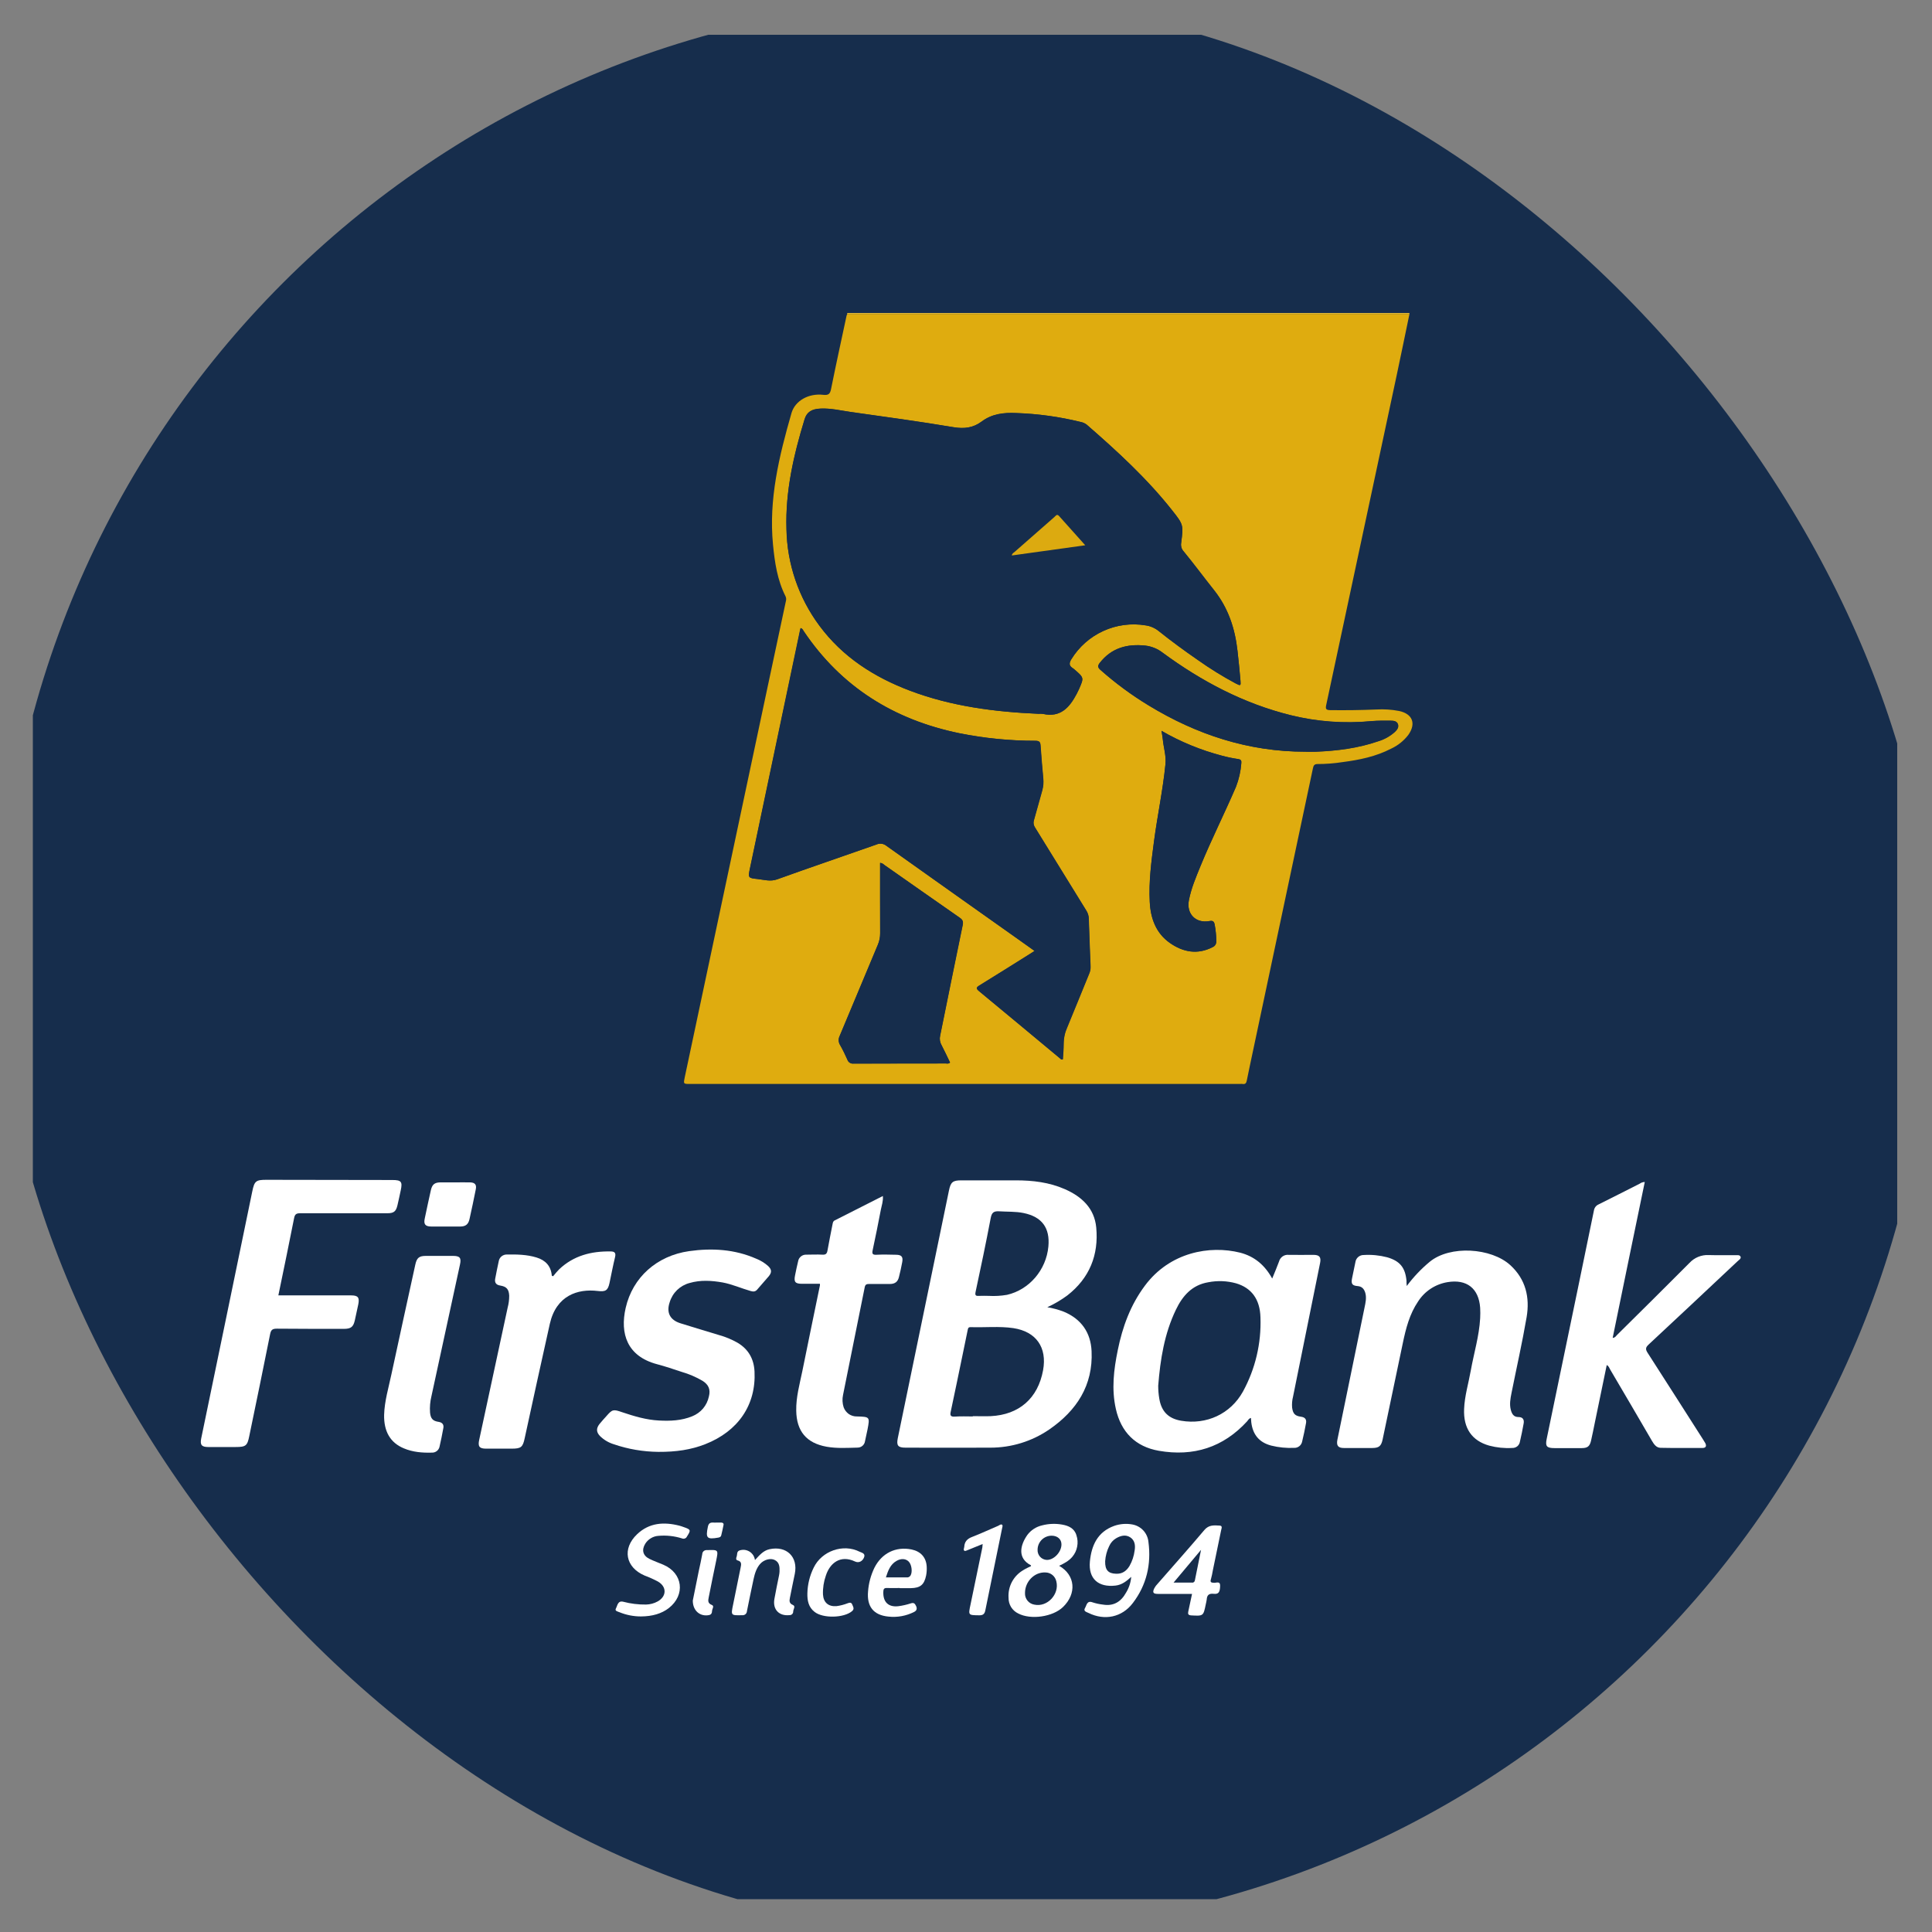 <svg width="39" height="39" viewBox="0 0 39 39" fill="none" xmlns="http://www.w3.org/2000/svg">
<rect x="0" y="0" width="39" height="39" fill="#808080" stroke="none"/>
<g clip-path="url(#clip0_478_4704)">
<path d="M38.298 0.702H0.663V38.337H38.298V0.702Z" fill="#162D4C"/>
<path d="M17.102 6.337V6.318H28.451V6.338L17.102 6.337Z" fill="#E4B935"/>
<path d="M17.103 6.337H28.452C28.366 6.75 28.282 7.163 28.194 7.575C27.858 9.152 27.521 10.729 27.183 12.306C27.047 12.947 26.91 13.588 26.772 14.228C26.755 14.306 26.762 14.333 26.85 14.335C27.162 14.339 27.474 14.335 27.786 14.322C27.939 14.313 28.092 14.323 28.242 14.352C28.515 14.41 28.591 14.607 28.428 14.836C28.336 14.955 28.218 15.05 28.081 15.113C27.774 15.272 27.441 15.34 27.102 15.384C26.935 15.41 26.766 15.423 26.597 15.423C26.532 15.423 26.515 15.453 26.504 15.506C26.4 16 26.295 16.495 26.189 16.991L25.226 21.532C25.207 21.624 25.187 21.715 25.169 21.808C25.16 21.86 25.141 21.892 25.081 21.881C25.065 21.879 25.049 21.879 25.032 21.881H13.928C13.794 21.881 13.794 21.881 13.823 21.744C14.379 19.126 14.935 16.508 15.49 13.891C15.614 13.307 15.738 12.723 15.863 12.14C15.874 12.106 15.872 12.069 15.857 12.037C15.691 11.709 15.639 11.353 15.604 10.993C15.515 10.079 15.728 9.206 15.977 8.339C16.049 8.09 16.321 7.936 16.617 7.97C16.726 7.982 16.757 7.952 16.777 7.849C16.876 7.356 16.984 6.865 17.089 6.373C17.093 6.361 17.097 6.349 17.103 6.337ZM20.964 14.41C20.993 14.407 21.022 14.407 21.051 14.41C21.408 14.491 21.59 14.281 21.735 14.006C21.751 13.974 21.768 13.942 21.782 13.91C21.882 13.682 21.882 13.681 21.697 13.52C21.685 13.508 21.672 13.498 21.658 13.489C21.578 13.439 21.578 13.387 21.627 13.306C21.781 13.057 22.005 12.859 22.271 12.737C22.538 12.615 22.835 12.575 23.124 12.623C23.223 12.636 23.316 12.677 23.393 12.74C23.647 12.943 23.909 13.134 24.176 13.319C24.422 13.494 24.679 13.653 24.945 13.796C25.044 13.847 25.05 13.845 25.041 13.739C25.023 13.538 25.004 13.338 24.981 13.138C24.931 12.688 24.795 12.273 24.507 11.911C24.3 11.652 24.104 11.385 23.894 11.13C23.873 11.107 23.858 11.081 23.849 11.052C23.841 11.023 23.838 10.993 23.843 10.963C23.89 10.594 23.891 10.592 23.661 10.3C23.154 9.658 22.552 9.107 21.936 8.571C21.9 8.544 21.858 8.525 21.813 8.517C21.388 8.413 20.952 8.353 20.514 8.339C20.26 8.327 20.024 8.355 19.816 8.511C19.645 8.639 19.465 8.66 19.251 8.625C18.56 8.509 17.865 8.415 17.171 8.317C16.969 8.288 16.769 8.239 16.563 8.249C16.385 8.257 16.287 8.319 16.242 8.465C16.021 9.187 15.852 9.92 15.877 10.682C15.889 11.386 16.122 12.068 16.543 12.633C17.011 13.264 17.644 13.668 18.368 13.943C19.203 14.258 20.076 14.37 20.962 14.409L20.964 14.41ZM20.886 19.197C20.845 19.224 20.818 19.241 20.791 19.259C20.453 19.471 20.115 19.684 19.775 19.893C19.706 19.935 19.703 19.957 19.767 20.01C20.313 20.46 20.857 20.914 21.402 21.367C21.415 21.378 21.428 21.398 21.457 21.384C21.462 21.284 21.474 21.181 21.473 21.077C21.472 20.96 21.497 20.845 21.545 20.739C21.696 20.377 21.841 20.012 21.991 19.649C22.01 19.605 22.018 19.556 22.016 19.508C22.003 19.186 21.99 18.865 21.98 18.544C21.979 18.486 21.961 18.429 21.929 18.38C21.584 17.823 21.242 17.264 20.896 16.706C20.881 16.684 20.871 16.659 20.867 16.632C20.863 16.606 20.866 16.578 20.874 16.553C20.932 16.354 20.984 16.153 21.042 15.953C21.063 15.875 21.07 15.793 21.061 15.713C21.041 15.493 21.022 15.273 21.007 15.053C21.003 14.979 20.982 14.955 20.904 14.955C20.388 14.955 19.873 14.904 19.366 14.802C18.048 14.529 16.985 13.869 16.227 12.743C16.212 12.721 16.204 12.689 16.163 12.68C16.159 12.698 16.154 12.716 16.151 12.734C15.814 14.33 15.478 15.926 15.142 17.523C15.1 17.722 15.1 17.724 15.3 17.745C15.43 17.759 15.553 17.8 15.69 17.75C16.355 17.511 17.024 17.285 17.691 17.049C17.724 17.033 17.761 17.028 17.797 17.032C17.833 17.037 17.867 17.051 17.895 17.074C18.781 17.706 19.668 18.335 20.557 18.963L20.886 19.197ZM17.768 17.419C17.768 17.897 17.768 18.367 17.768 18.839C17.769 18.919 17.753 18.999 17.722 19.073C17.465 19.685 17.21 20.3 16.952 20.912C16.937 20.941 16.93 20.972 16.932 21.004C16.933 21.036 16.942 21.067 16.959 21.094C17.014 21.19 17.062 21.289 17.107 21.39C17.115 21.416 17.132 21.438 17.154 21.453C17.177 21.467 17.204 21.474 17.23 21.471C17.851 21.467 18.472 21.471 19.092 21.468C19.119 21.468 19.15 21.48 19.179 21.449C19.122 21.332 19.067 21.211 19.005 21.094C18.974 21.037 18.964 20.971 18.979 20.908C19.131 20.165 19.279 19.421 19.434 18.677C19.449 18.604 19.434 18.567 19.375 18.526C18.866 18.172 18.358 17.816 17.851 17.459C17.828 17.435 17.798 17.421 17.765 17.418L17.768 17.419ZM26.354 15.175C26.426 15.175 26.497 15.178 26.568 15.175C26.995 15.158 27.415 15.105 27.821 14.965C27.946 14.928 28.061 14.864 28.158 14.777C28.204 14.733 28.246 14.681 28.219 14.614C28.195 14.555 28.131 14.551 28.077 14.55C27.947 14.55 27.816 14.547 27.687 14.558C27.139 14.611 26.586 14.57 26.052 14.437C25.102 14.201 24.256 13.753 23.473 13.177C23.371 13.098 23.25 13.048 23.122 13.033C22.756 12.994 22.439 13.078 22.202 13.381C22.159 13.437 22.157 13.472 22.215 13.523C22.516 13.79 22.841 14.03 23.185 14.239C24.157 14.831 25.204 15.175 26.351 15.174L26.354 15.175ZM23.447 14.753C23.457 14.821 23.467 14.87 23.472 14.923C23.488 15.091 23.543 15.254 23.526 15.425C23.474 15.948 23.363 16.463 23.294 16.985C23.241 17.39 23.187 17.797 23.209 18.207C23.226 18.539 23.334 18.837 23.615 19.034C23.88 19.22 24.172 19.277 24.478 19.119C24.502 19.109 24.522 19.091 24.535 19.069C24.548 19.047 24.554 19.021 24.552 18.995C24.551 18.885 24.54 18.775 24.52 18.667C24.506 18.598 24.484 18.58 24.41 18.593C24.134 18.643 23.945 18.445 23.999 18.171C24.046 17.931 24.142 17.707 24.233 17.482C24.455 16.942 24.718 16.42 24.949 15.883C25.008 15.732 25.044 15.573 25.056 15.411C25.062 15.358 25.056 15.331 24.99 15.322C24.881 15.306 24.773 15.284 24.666 15.255C24.239 15.143 23.829 14.974 23.447 14.753Z" fill="#DFAC0F"/>
<path d="M21.141 26.388C21.255 26.407 21.367 26.437 21.475 26.479C21.829 26.627 22.018 26.901 22.035 27.275C22.067 27.965 21.734 28.473 21.185 28.853C20.832 29.096 20.413 29.225 19.985 29.223C19.417 29.227 18.848 29.223 18.279 29.223C18.127 29.223 18.093 29.18 18.123 29.032C18.467 27.366 18.811 25.699 19.156 24.032C19.191 23.861 19.234 23.827 19.405 23.827C19.772 23.827 20.139 23.827 20.507 23.827C20.846 23.827 21.181 23.866 21.496 24.005C21.837 24.155 22.092 24.39 22.129 24.779C22.181 25.333 21.994 25.799 21.548 26.148C21.421 26.242 21.284 26.323 21.141 26.388ZM19.637 28.593V28.587C19.757 28.587 19.877 28.592 19.997 28.587C20.573 28.559 20.952 28.227 21.056 27.66C21.14 27.199 20.916 26.88 20.456 26.81C20.169 26.768 19.88 26.8 19.591 26.79C19.544 26.79 19.541 26.817 19.534 26.849C19.502 27.008 19.469 27.167 19.436 27.325C19.355 27.715 19.276 28.105 19.192 28.495C19.174 28.573 19.189 28.602 19.277 28.596C19.396 28.587 19.517 28.593 19.637 28.593ZM19.96 26.159C20.083 26.166 20.207 26.159 20.328 26.138C20.777 26.035 21.119 25.636 21.163 25.163C21.198 24.787 21.033 24.563 20.664 24.487C20.501 24.453 20.335 24.463 20.171 24.452C20.057 24.445 20.019 24.479 19.998 24.592C19.904 25.088 19.8 25.582 19.694 26.076C19.677 26.154 19.7 26.163 19.766 26.159C19.831 26.155 19.895 26.159 19.96 26.159Z" fill="white"/>
<path d="M25.681 25.809C25.732 25.683 25.779 25.576 25.818 25.468C25.829 25.425 25.855 25.387 25.891 25.362C25.927 25.337 25.971 25.326 26.015 25.331C26.181 25.334 26.347 25.331 26.512 25.331C26.635 25.331 26.671 25.376 26.648 25.494C26.466 26.393 26.284 27.292 26.102 28.192C26.083 28.265 26.077 28.34 26.083 28.414C26.1 28.539 26.142 28.583 26.266 28.599C26.344 28.61 26.377 28.653 26.364 28.726C26.342 28.85 26.316 28.974 26.286 29.097C26.279 29.135 26.259 29.169 26.23 29.192C26.2 29.216 26.163 29.229 26.125 29.227C25.969 29.234 25.812 29.219 25.661 29.181C25.421 29.118 25.29 28.963 25.259 28.713C25.256 28.685 25.255 28.656 25.252 28.623C25.21 28.633 25.195 28.668 25.174 28.692C24.69 29.22 24.091 29.407 23.393 29.286C22.923 29.204 22.63 28.91 22.525 28.441C22.435 28.041 22.483 27.647 22.564 27.253C22.659 26.785 22.82 26.344 23.11 25.955C23.612 25.277 24.42 25.133 25.035 25.287C25.319 25.361 25.529 25.533 25.681 25.809ZM23.38 27.972C23.38 28.06 23.387 28.148 23.402 28.235C23.445 28.494 23.587 28.637 23.846 28.68C24.353 28.765 24.839 28.545 25.091 28.09C25.341 27.632 25.463 27.115 25.444 26.594C25.435 26.225 25.26 25.996 24.95 25.905C24.768 25.855 24.576 25.848 24.391 25.884C24.062 25.939 23.871 26.159 23.737 26.439C23.504 26.923 23.422 27.443 23.38 27.972Z" fill="white"/>
<path d="M33.202 23.86C33.094 24.385 32.986 24.91 32.877 25.433C32.77 25.956 32.662 26.48 32.554 27.007C32.605 27.004 32.621 26.968 32.645 26.945C33.132 26.463 33.62 25.981 34.103 25.495C34.153 25.441 34.213 25.399 34.281 25.371C34.348 25.344 34.421 25.331 34.493 25.335C34.672 25.341 34.851 25.335 35.029 25.338C35.068 25.338 35.117 25.328 35.135 25.367C35.152 25.406 35.104 25.433 35.077 25.458C34.479 26.021 33.879 26.583 33.278 27.143C33.215 27.202 33.215 27.239 33.259 27.308C33.632 27.886 34 28.467 34.371 29.046C34.389 29.074 34.406 29.101 34.422 29.129C34.454 29.188 34.436 29.229 34.37 29.229C34.087 29.229 33.804 29.232 33.522 29.226C33.437 29.226 33.389 29.157 33.347 29.086C33.067 28.604 32.785 28.123 32.502 27.643C32.485 27.614 32.477 27.576 32.434 27.556C32.353 27.946 32.274 28.331 32.194 28.717C32.169 28.838 32.146 28.959 32.118 29.079C32.091 29.199 32.045 29.231 31.929 29.232C31.747 29.232 31.565 29.232 31.383 29.232C31.221 29.232 31.19 29.196 31.223 29.041C31.322 28.558 31.424 28.076 31.523 27.593C31.742 26.54 31.96 25.488 32.175 24.438C32.179 24.411 32.189 24.386 32.205 24.364C32.221 24.342 32.243 24.325 32.267 24.314C32.546 24.176 32.823 24.034 33.1 23.894C33.13 23.872 33.165 23.861 33.202 23.86Z" fill="white"/>
<path d="M28.397 25.96C28.532 25.779 28.688 25.614 28.862 25.47C29.272 25.134 30.102 25.187 30.488 25.539C30.8 25.825 30.884 26.191 30.817 26.588C30.729 27.102 30.613 27.612 30.511 28.124C30.489 28.235 30.468 28.348 30.498 28.461C30.52 28.541 30.554 28.606 30.654 28.605C30.739 28.605 30.771 28.656 30.757 28.734C30.735 28.858 30.71 28.982 30.681 29.105C30.675 29.141 30.655 29.174 30.627 29.197C30.598 29.219 30.562 29.231 30.525 29.229C30.369 29.238 30.213 29.222 30.062 29.182C29.711 29.083 29.538 28.831 29.555 28.441C29.566 28.176 29.644 27.924 29.69 27.665C29.753 27.314 29.859 26.971 29.879 26.612C29.883 26.541 29.883 26.47 29.879 26.399C29.851 26.005 29.606 25.817 29.219 25.882C29.099 25.902 28.983 25.947 28.881 26.014C28.779 26.081 28.692 26.169 28.626 26.272C28.453 26.527 28.379 26.818 28.317 27.116C28.183 27.763 28.047 28.41 27.91 29.058C27.881 29.194 27.835 29.23 27.695 29.23C27.507 29.23 27.318 29.23 27.13 29.23C27.01 29.23 26.974 29.181 26.997 29.063C27.179 28.174 27.361 27.284 27.545 26.395C27.565 26.297 27.589 26.2 27.56 26.097C27.536 26.019 27.494 25.968 27.404 25.961C27.295 25.952 27.271 25.914 27.293 25.805C27.315 25.695 27.337 25.588 27.36 25.481C27.365 25.44 27.385 25.402 27.416 25.375C27.447 25.348 27.487 25.333 27.529 25.334C27.688 25.324 27.848 25.34 28.002 25.38C28.259 25.455 28.366 25.586 28.392 25.852C28.392 25.88 28.392 25.909 28.397 25.96Z" fill="white"/>
<path d="M5.619 26.149H6.208C6.501 26.149 6.793 26.149 7.086 26.149C7.226 26.149 7.26 26.19 7.233 26.328C7.211 26.436 7.187 26.544 7.163 26.651C7.132 26.787 7.085 26.825 6.937 26.825C6.489 26.825 6.04 26.825 5.592 26.821C5.507 26.821 5.471 26.838 5.453 26.93C5.317 27.617 5.173 28.303 5.032 28.989C4.993 29.184 4.962 29.21 4.759 29.21C4.574 29.21 4.389 29.21 4.204 29.21C4.07 29.21 4.035 29.167 4.062 29.035C4.226 28.241 4.39 27.448 4.555 26.654C4.734 25.787 4.913 24.92 5.092 24.053C5.135 23.841 5.165 23.815 5.384 23.816L7.919 23.82C8.1 23.82 8.127 23.854 8.09 24.026C8.068 24.128 8.047 24.23 8.023 24.331C7.993 24.456 7.949 24.491 7.819 24.491C7.234 24.491 6.649 24.491 6.064 24.491C5.986 24.491 5.953 24.506 5.937 24.589C5.836 25.106 5.727 25.623 5.619 26.149Z" fill="white"/>
<path d="M13.291 29.308C12.983 29.305 12.676 29.253 12.384 29.152C12.282 29.12 12.188 29.064 12.111 28.988C12.034 28.907 12.034 28.832 12.102 28.745C12.146 28.689 12.196 28.638 12.243 28.584C12.36 28.45 12.38 28.445 12.555 28.506C12.799 28.588 13.044 28.662 13.302 28.675C13.531 28.687 13.756 28.678 13.972 28.59C14.057 28.556 14.133 28.502 14.192 28.433C14.251 28.363 14.291 28.279 14.31 28.19C14.346 28.049 14.305 27.952 14.182 27.874C14.05 27.797 13.909 27.736 13.763 27.694C13.597 27.64 13.431 27.582 13.262 27.538C12.658 27.377 12.512 26.921 12.63 26.402C12.771 25.784 13.26 25.349 13.91 25.256C14.373 25.191 14.83 25.217 15.266 25.409C15.354 25.444 15.435 25.493 15.505 25.556C15.578 25.625 15.583 25.683 15.521 25.76C15.443 25.853 15.362 25.94 15.284 26.033C15.245 26.078 15.203 26.075 15.153 26.061C14.963 26.007 14.781 25.924 14.586 25.888C14.363 25.849 14.14 25.835 13.92 25.899C13.825 25.924 13.739 25.973 13.668 26.041C13.598 26.109 13.546 26.195 13.518 26.289C13.448 26.497 13.525 26.646 13.735 26.712C13.995 26.794 14.255 26.871 14.515 26.95C14.646 26.986 14.772 27.039 14.89 27.106C15.11 27.237 15.218 27.433 15.231 27.684C15.265 28.357 14.903 28.891 14.236 29.153C13.949 29.265 13.65 29.31 13.291 29.308Z" fill="white"/>
<path d="M16.551 25.915C16.432 25.915 16.312 25.915 16.192 25.915C16.053 25.915 16.022 25.879 16.049 25.746C16.068 25.65 16.088 25.555 16.111 25.461C16.117 25.422 16.138 25.386 16.169 25.362C16.2 25.337 16.239 25.325 16.278 25.327C16.386 25.327 16.493 25.321 16.6 25.327C16.672 25.332 16.694 25.305 16.705 25.238C16.735 25.063 16.773 24.887 16.806 24.713C16.813 24.681 16.815 24.652 16.851 24.635C17.172 24.474 17.492 24.311 17.822 24.143C17.831 24.248 17.797 24.336 17.78 24.425C17.729 24.698 17.673 24.966 17.616 25.236C17.601 25.306 17.611 25.333 17.692 25.329C17.824 25.322 17.958 25.326 18.091 25.329C18.199 25.331 18.232 25.37 18.213 25.476C18.194 25.583 18.171 25.68 18.146 25.78C18.122 25.881 18.059 25.919 17.962 25.919C17.822 25.919 17.682 25.919 17.542 25.919C17.492 25.919 17.467 25.93 17.456 25.983C17.311 26.708 17.165 27.433 17.018 28.158C17 28.241 17.004 28.327 17.03 28.408C17.05 28.463 17.087 28.511 17.135 28.545C17.184 28.578 17.242 28.595 17.301 28.593C17.558 28.6 17.561 28.602 17.512 28.856C17.496 28.934 17.479 29.015 17.461 29.094C17.456 29.13 17.437 29.163 17.41 29.186C17.382 29.21 17.346 29.222 17.31 29.222C17.102 29.227 16.893 29.241 16.686 29.204C16.28 29.131 16.079 28.892 16.073 28.475C16.068 28.202 16.142 27.942 16.196 27.679C16.313 27.1 16.433 26.522 16.552 25.944C16.553 25.934 16.552 25.925 16.551 25.915Z" fill="white"/>
<path d="M11.166 25.762C11.204 25.714 11.244 25.667 11.287 25.623C11.578 25.347 11.934 25.255 12.325 25.262C12.403 25.262 12.437 25.287 12.416 25.375C12.374 25.548 12.341 25.723 12.304 25.898C12.271 26.054 12.22 26.079 12.064 26.06C11.665 26.012 11.229 26.149 11.099 26.723C10.926 27.491 10.76 28.262 10.592 29.031C10.553 29.215 10.518 29.243 10.328 29.243C10.156 29.243 9.984 29.243 9.812 29.243C9.677 29.243 9.644 29.199 9.673 29.067C9.864 28.176 10.056 27.285 10.248 26.395C10.269 26.317 10.279 26.236 10.279 26.155C10.272 26.025 10.226 25.971 10.096 25.95C10.018 25.938 9.981 25.894 9.996 25.814C10.018 25.698 10.041 25.581 10.067 25.463C10.073 25.424 10.092 25.388 10.123 25.362C10.153 25.337 10.192 25.323 10.231 25.324C10.433 25.321 10.634 25.324 10.83 25.384C11.011 25.439 11.123 25.556 11.139 25.753L11.166 25.762Z" fill="white"/>
<path d="M7.754 28.561C7.762 28.283 7.843 28.018 7.9 27.748C8.059 27.008 8.222 26.267 8.384 25.526C8.414 25.389 8.462 25.352 8.599 25.352C8.781 25.352 8.963 25.352 9.145 25.352C9.281 25.352 9.315 25.391 9.286 25.523C9.094 26.41 8.902 27.298 8.709 28.185C8.683 28.292 8.673 28.403 8.681 28.514C8.693 28.638 8.737 28.685 8.857 28.703C8.928 28.714 8.962 28.757 8.95 28.825C8.927 28.953 8.901 29.08 8.872 29.206C8.864 29.24 8.845 29.27 8.818 29.291C8.791 29.312 8.757 29.324 8.723 29.323C8.528 29.329 8.333 29.314 8.15 29.236C7.878 29.123 7.747 28.894 7.754 28.561Z" fill="white"/>
<path d="M21.38 31.608C21.709 31.795 21.738 32.17 21.458 32.44C21.253 32.639 20.807 32.703 20.554 32.57C20.495 32.542 20.445 32.497 20.41 32.441C20.376 32.385 20.358 32.321 20.359 32.255C20.351 32.143 20.375 32.03 20.428 31.931C20.482 31.831 20.562 31.749 20.66 31.693C20.708 31.662 20.762 31.639 20.812 31.615C20.812 31.607 20.812 31.598 20.809 31.597C20.532 31.453 20.594 31.19 20.739 30.984C20.812 30.887 20.917 30.819 21.035 30.792C21.168 30.757 21.306 30.752 21.441 30.776C21.57 30.798 21.689 30.852 21.729 30.991C21.754 31.065 21.759 31.144 21.744 31.22C21.73 31.297 21.696 31.368 21.645 31.428C21.576 31.509 21.485 31.558 21.38 31.608ZM20.691 32.158C20.688 32.213 20.706 32.268 20.741 32.311C20.776 32.355 20.826 32.383 20.881 32.392C21.139 32.447 21.388 32.184 21.324 31.924C21.313 31.872 21.285 31.826 21.245 31.793C21.204 31.76 21.154 31.742 21.101 31.742C20.882 31.732 20.69 31.926 20.691 32.158ZM21.23 31C21.193 31 21.156 31.007 21.122 31.021C21.087 31.035 21.056 31.056 21.029 31.082C21.003 31.108 20.982 31.14 20.967 31.174C20.953 31.208 20.945 31.245 20.945 31.282C20.943 31.308 20.947 31.334 20.956 31.359C20.964 31.383 20.978 31.406 20.995 31.425C21.012 31.444 21.033 31.46 21.057 31.471C21.08 31.482 21.106 31.488 21.132 31.489C21.274 31.491 21.424 31.333 21.427 31.18C21.429 31.074 21.35 31.001 21.23 31Z" fill="white"/>
<path d="M23.183 31.128C23.175 31.041 23.139 30.959 23.08 30.895C23.021 30.831 22.942 30.788 22.856 30.773C22.734 30.751 22.608 30.761 22.491 30.802C22.155 30.923 22.033 31.197 22.001 31.52C21.968 31.868 22.17 32.047 22.519 32.007C22.651 31.991 22.741 31.917 22.835 31.831C22.826 31.945 22.79 32.054 22.73 32.151C22.629 32.334 22.478 32.427 22.265 32.391C22.194 32.383 22.124 32.368 22.056 32.346C21.939 32.302 21.936 32.406 21.903 32.459C21.862 32.526 21.934 32.54 21.972 32.559C22.295 32.719 22.649 32.65 22.869 32.358C23.145 31.996 23.242 31.577 23.183 31.128ZM22.904 31.3C22.89 31.41 22.855 31.516 22.8 31.612C22.738 31.713 22.654 31.774 22.529 31.768C22.373 31.764 22.305 31.695 22.309 31.516C22.316 31.41 22.343 31.306 22.39 31.211C22.419 31.145 22.467 31.09 22.529 31.053C22.619 31 22.72 30.972 22.814 31.032C22.908 31.092 22.922 31.195 22.904 31.3Z" fill="white"/>
<path d="M24.063 32.175H23.373C23.277 32.175 23.259 32.145 23.303 32.058C23.32 32.027 23.341 31.998 23.366 31.973C23.681 31.611 24.002 31.253 24.311 30.886C24.402 30.778 24.506 30.79 24.619 30.796C24.683 30.799 24.658 30.851 24.651 30.886C24.595 31.155 24.54 31.425 24.484 31.694C24.474 31.755 24.461 31.816 24.445 31.875C24.422 31.944 24.453 31.948 24.509 31.951C24.553 31.953 24.631 31.912 24.63 32.009C24.627 32.142 24.598 32.184 24.499 32.173C24.4 32.163 24.365 32.202 24.359 32.29C24.354 32.322 24.348 32.354 24.34 32.386C24.291 32.624 24.291 32.622 24.047 32.609C23.987 32.605 23.976 32.581 23.987 32.531C24.012 32.417 24.036 32.302 24.063 32.175ZM24.246 31.284L23.69 31.947C23.831 31.947 23.946 31.947 24.061 31.947C24.068 31.948 24.076 31.948 24.083 31.946C24.09 31.944 24.096 31.94 24.102 31.936C24.107 31.931 24.112 31.925 24.115 31.919C24.118 31.912 24.12 31.905 24.121 31.898C24.16 31.703 24.2 31.507 24.245 31.284L24.246 31.284Z" fill="white"/>
<path d="M12.939 32.63C12.79 32.63 12.642 32.601 12.505 32.545C12.47 32.53 12.403 32.521 12.434 32.467C12.464 32.412 12.47 32.307 12.58 32.333C12.73 32.373 12.886 32.392 13.042 32.39C13.123 32.388 13.204 32.367 13.276 32.327C13.457 32.226 13.464 32.033 13.284 31.927C13.196 31.88 13.105 31.839 13.011 31.804C12.626 31.638 12.555 31.262 12.86 30.971C13.106 30.737 13.402 30.718 13.715 30.798C13.743 30.805 13.771 30.815 13.798 30.825C13.947 30.876 13.95 30.887 13.868 31.015C13.864 31.024 13.858 31.033 13.851 31.04C13.843 31.047 13.834 31.053 13.825 31.056C13.815 31.06 13.805 31.061 13.794 31.061C13.784 31.061 13.774 31.058 13.765 31.054C13.613 31.007 13.453 30.989 13.294 31.003C13.24 31.006 13.187 31.022 13.141 31.05C13.095 31.077 13.055 31.115 13.026 31.161C12.948 31.288 12.977 31.403 13.11 31.468C13.2 31.512 13.296 31.546 13.388 31.585C13.785 31.753 13.841 32.196 13.5 32.462C13.358 32.572 13.17 32.629 12.939 32.63Z" fill="white"/>
<path d="M15.24 31.492C15.331 31.394 15.407 31.301 15.533 31.273C15.877 31.198 16.114 31.427 16.044 31.771C16.011 31.933 15.976 32.094 15.945 32.256C15.934 32.314 15.928 32.366 16.005 32.398C16.066 32.423 16.014 32.483 16.012 32.528C16.012 32.538 16.011 32.547 16.008 32.556C16.005 32.566 15.999 32.574 15.993 32.581C15.986 32.588 15.978 32.594 15.969 32.598C15.96 32.602 15.951 32.604 15.941 32.603C15.728 32.628 15.595 32.491 15.632 32.279C15.66 32.119 15.694 31.961 15.726 31.802C15.731 31.776 15.735 31.75 15.736 31.724C15.739 31.631 15.736 31.538 15.638 31.49C15.554 31.448 15.422 31.483 15.346 31.568C15.271 31.652 15.236 31.763 15.212 31.876C15.167 32.092 15.12 32.307 15.078 32.523C15.077 32.535 15.075 32.547 15.069 32.558C15.064 32.569 15.056 32.578 15.047 32.586C15.038 32.593 15.027 32.599 15.016 32.602C15.004 32.606 14.992 32.606 14.98 32.605C14.752 32.61 14.753 32.612 14.799 32.389C14.849 32.141 14.9 31.893 14.95 31.646C14.962 31.585 14.979 31.521 14.889 31.499C14.851 31.488 14.859 31.451 14.869 31.426C14.887 31.381 14.865 31.316 14.934 31.296C14.967 31.286 15.002 31.283 15.036 31.287C15.07 31.292 15.103 31.304 15.132 31.322C15.162 31.341 15.186 31.366 15.205 31.395C15.223 31.424 15.235 31.457 15.24 31.492Z" fill="white"/>
<path d="M18.162 32.056C18.078 32.056 17.993 32.06 17.909 32.056C17.847 32.052 17.831 32.078 17.831 32.134C17.823 32.339 17.934 32.448 18.137 32.423C18.221 32.412 18.303 32.393 18.383 32.367C18.445 32.346 18.468 32.367 18.492 32.419C18.517 32.472 18.506 32.512 18.453 32.539C18.293 32.62 18.113 32.653 17.934 32.633C17.632 32.604 17.495 32.428 17.523 32.124C17.535 31.959 17.579 31.798 17.651 31.648C17.801 31.351 18.081 31.214 18.401 31.278C18.587 31.317 18.698 31.439 18.707 31.629C18.71 31.687 18.706 31.746 18.695 31.803C18.656 31.991 18.578 32.055 18.387 32.059C18.312 32.059 18.237 32.059 18.163 32.059L18.162 32.056ZM17.883 31.842H18.299C18.315 31.844 18.331 31.842 18.346 31.835C18.36 31.828 18.372 31.817 18.381 31.803C18.423 31.731 18.403 31.58 18.342 31.521C18.281 31.461 18.189 31.457 18.099 31.508C17.972 31.579 17.926 31.707 17.883 31.842Z" fill="white"/>
<path d="M9.18 23.868C9.284 23.868 9.387 23.866 9.492 23.868C9.586 23.871 9.623 23.914 9.605 24.005C9.565 24.208 9.522 24.41 9.477 24.612C9.453 24.716 9.399 24.759 9.289 24.759C9.094 24.759 8.899 24.759 8.704 24.759C8.583 24.758 8.548 24.711 8.575 24.593C8.614 24.403 8.656 24.213 8.698 24.024C8.724 23.91 8.774 23.87 8.887 23.868C8.985 23.868 9.082 23.868 9.179 23.868L9.18 23.868Z" fill="white"/>
<path d="M19.836 31.168C19.73 31.211 19.636 31.251 19.541 31.288C19.517 31.298 19.484 31.314 19.469 31.305C19.441 31.287 19.463 31.252 19.465 31.223C19.471 31.122 19.523 31.063 19.621 31.026C19.799 30.957 19.972 30.876 20.149 30.801C20.174 30.789 20.203 30.762 20.227 30.778C20.25 30.794 20.23 30.832 20.227 30.859C20.115 31.409 20.001 31.958 19.89 32.508C19.875 32.582 19.842 32.608 19.766 32.607C19.544 32.604 19.545 32.607 19.591 32.391C19.672 32.007 19.751 31.622 19.83 31.238C19.833 31.22 19.833 31.2 19.836 31.168Z" fill="white"/>
<path d="M16.298 32.164C16.302 31.985 16.345 31.809 16.424 31.648C16.586 31.308 17.02 31.156 17.351 31.323C17.393 31.344 17.472 31.355 17.444 31.433C17.412 31.519 17.335 31.556 17.26 31.521C16.962 31.38 16.75 31.557 16.671 31.806C16.628 31.928 16.608 32.058 16.613 32.188C16.623 32.349 16.723 32.435 16.886 32.422C16.963 32.412 17.039 32.392 17.111 32.364C17.15 32.351 17.185 32.339 17.205 32.393C17.222 32.438 17.253 32.477 17.2 32.523C17.036 32.663 16.612 32.673 16.443 32.538C16.32 32.443 16.295 32.308 16.298 32.164Z" fill="white"/>
<path d="M13.985 32.31C14.021 32.131 14.063 31.92 14.107 31.706C14.13 31.595 14.157 31.485 14.176 31.373C14.176 31.361 14.179 31.349 14.184 31.338C14.19 31.328 14.197 31.318 14.206 31.31C14.215 31.303 14.226 31.297 14.238 31.294C14.249 31.29 14.261 31.289 14.273 31.291C14.504 31.284 14.502 31.282 14.457 31.505C14.405 31.752 14.355 31.999 14.306 32.247C14.294 32.307 14.283 32.364 14.367 32.397C14.426 32.419 14.376 32.475 14.374 32.518C14.372 32.561 14.36 32.593 14.311 32.603C14.136 32.637 13.985 32.519 13.985 32.31Z" fill="white"/>
<path d="M14.459 30.735C14.498 30.735 14.528 30.735 14.556 30.735C14.585 30.735 14.611 30.747 14.606 30.78C14.592 30.853 14.576 30.925 14.558 30.997C14.551 31.024 14.526 31.034 14.499 31.039C14.269 31.08 14.242 31.047 14.289 30.822C14.313 30.699 14.401 30.745 14.459 30.735Z" fill="white"/>
<path d="M20.962 14.409C20.076 14.37 19.203 14.258 18.367 13.941C17.643 13.668 17.009 13.262 16.541 12.631C16.121 12.066 15.888 11.384 15.875 10.681C15.852 9.918 16.02 9.185 16.241 8.463C16.285 8.317 16.384 8.255 16.562 8.247C16.768 8.237 16.968 8.286 17.17 8.315C17.864 8.413 18.558 8.507 19.249 8.623C19.463 8.658 19.644 8.637 19.815 8.509C20.023 8.353 20.259 8.325 20.513 8.337C20.951 8.352 21.387 8.413 21.812 8.518C21.857 8.526 21.899 8.545 21.935 8.572C22.551 9.108 23.152 9.659 23.66 10.302C23.89 10.592 23.889 10.595 23.843 10.964C23.838 10.994 23.84 11.025 23.848 11.053C23.857 11.082 23.872 11.109 23.893 11.131C24.103 11.386 24.3 11.654 24.506 11.913C24.794 12.274 24.93 12.689 24.98 13.139C25.003 13.339 25.023 13.539 25.04 13.74C25.049 13.846 25.043 13.848 24.945 13.797C24.678 13.654 24.422 13.495 24.175 13.32C23.908 13.136 23.646 12.944 23.392 12.741C23.315 12.678 23.222 12.637 23.123 12.624C22.834 12.576 22.537 12.616 22.271 12.738C22.004 12.86 21.78 13.058 21.627 13.308C21.577 13.388 21.577 13.441 21.657 13.49C21.671 13.499 21.684 13.509 21.696 13.521C21.881 13.681 21.881 13.681 21.781 13.911C21.767 13.943 21.75 13.975 21.734 14.007C21.589 14.28 21.407 14.492 21.05 14.411C21.021 14.407 20.991 14.406 20.962 14.409ZM21.907 11.007L21.38 10.416C21.336 10.367 21.312 10.416 21.286 10.437C21.019 10.67 20.753 10.903 20.487 11.137C20.465 11.157 20.431 11.17 20.427 11.213L21.907 11.007Z" fill="#162D4C"/>
<path d="M20.883 19.195L20.555 18.961C19.667 18.332 18.78 17.703 17.893 17.074C17.865 17.051 17.831 17.036 17.795 17.032C17.759 17.027 17.722 17.033 17.689 17.048C17.022 17.282 16.353 17.509 15.688 17.75C15.549 17.8 15.426 17.759 15.298 17.745C15.097 17.724 15.097 17.722 15.139 17.522C15.475 15.925 15.81 14.329 16.146 12.732C16.15 12.714 16.155 12.697 16.159 12.678C16.198 12.687 16.207 12.719 16.222 12.741C16.98 13.867 18.043 14.529 19.362 14.8C19.868 14.902 20.383 14.953 20.9 14.953C20.978 14.953 20.998 14.977 21.002 15.051C21.016 15.271 21.036 15.491 21.057 15.711C21.065 15.791 21.059 15.873 21.037 15.951C20.98 16.151 20.927 16.352 20.87 16.551C20.861 16.576 20.859 16.604 20.863 16.63C20.866 16.657 20.876 16.682 20.892 16.705C21.238 17.262 21.58 17.821 21.925 18.378C21.956 18.427 21.974 18.484 21.976 18.542C21.986 18.863 21.998 19.185 22.011 19.506C22.014 19.554 22.005 19.603 21.986 19.647C21.837 20.01 21.692 20.375 21.54 20.737C21.492 20.843 21.468 20.959 21.468 21.075C21.468 21.179 21.458 21.282 21.452 21.383C21.423 21.396 21.411 21.376 21.397 21.365C20.851 20.912 20.309 20.458 19.763 20.008C19.699 19.955 19.702 19.933 19.77 19.891C20.11 19.682 20.448 19.469 20.786 19.257C20.815 19.24 20.842 19.222 20.883 19.195Z" fill="#162D4C"/>
<path d="M17.764 17.418C17.796 17.421 17.826 17.436 17.848 17.459C18.356 17.815 18.864 18.17 19.372 18.525C19.432 18.566 19.447 18.603 19.431 18.676C19.275 19.417 19.128 20.164 18.976 20.907C18.962 20.97 18.971 21.036 19.003 21.092C19.064 21.209 19.12 21.33 19.176 21.448C19.147 21.479 19.117 21.467 19.09 21.467C18.469 21.467 17.849 21.467 17.228 21.469C17.201 21.472 17.174 21.466 17.152 21.451C17.129 21.437 17.112 21.415 17.104 21.389C17.059 21.288 17.011 21.189 16.956 21.093C16.94 21.066 16.93 21.035 16.929 21.003C16.928 20.971 16.935 20.939 16.949 20.911C17.207 20.298 17.462 19.684 17.719 19.071C17.751 18.997 17.767 18.918 17.766 18.837C17.763 18.366 17.764 17.895 17.764 17.418Z" fill="#162D4C"/>
<path d="M26.351 15.174C25.203 15.174 24.156 14.831 23.183 14.238C22.838 14.029 22.514 13.789 22.212 13.522C22.155 13.472 22.156 13.436 22.2 13.38C22.436 13.078 22.753 12.993 23.119 13.032C23.247 13.047 23.368 13.097 23.47 13.177C24.253 13.752 25.1 14.2 26.05 14.436C26.583 14.568 27.135 14.608 27.682 14.556C27.811 14.544 27.942 14.546 28.072 14.547C28.126 14.547 28.189 14.552 28.214 14.611C28.241 14.678 28.2 14.729 28.154 14.774C28.056 14.861 27.941 14.925 27.817 14.963C27.411 15.103 26.99 15.155 26.564 15.173C26.494 15.176 26.422 15.174 26.351 15.174Z" fill="#162D4C"/>
<path d="M23.447 14.753C23.83 14.975 24.24 15.143 24.668 15.255C24.774 15.284 24.882 15.306 24.991 15.322C25.055 15.331 25.064 15.358 25.058 15.411C25.045 15.573 25.009 15.732 24.95 15.884C24.72 16.42 24.456 16.942 24.234 17.483C24.142 17.708 24.046 17.931 24 18.172C23.946 18.445 24.136 18.643 24.411 18.594C24.485 18.581 24.507 18.598 24.521 18.667C24.541 18.776 24.552 18.886 24.553 18.996C24.555 19.022 24.549 19.047 24.536 19.07C24.523 19.092 24.503 19.109 24.479 19.119C24.173 19.277 23.882 19.221 23.616 19.035C23.335 18.838 23.226 18.539 23.21 18.208C23.188 17.797 23.242 17.391 23.296 16.985C23.364 16.464 23.476 15.949 23.527 15.425C23.544 15.254 23.488 15.091 23.473 14.924C23.467 14.872 23.457 14.82 23.447 14.753Z" fill="#162D4C"/>
<path d="M21.907 11.007L20.425 11.213C20.43 11.17 20.464 11.157 20.486 11.137C20.751 10.903 21.017 10.67 21.284 10.437C21.31 10.415 21.334 10.367 21.378 10.416L21.907 11.007Z" fill="#DCAA10"/>
</g>
<defs>
<clipPath id="clip0_478_4704">
<rect width="39" height="39" rx="19.5" fill="white"/>
</clipPath>
</defs>
</svg>
